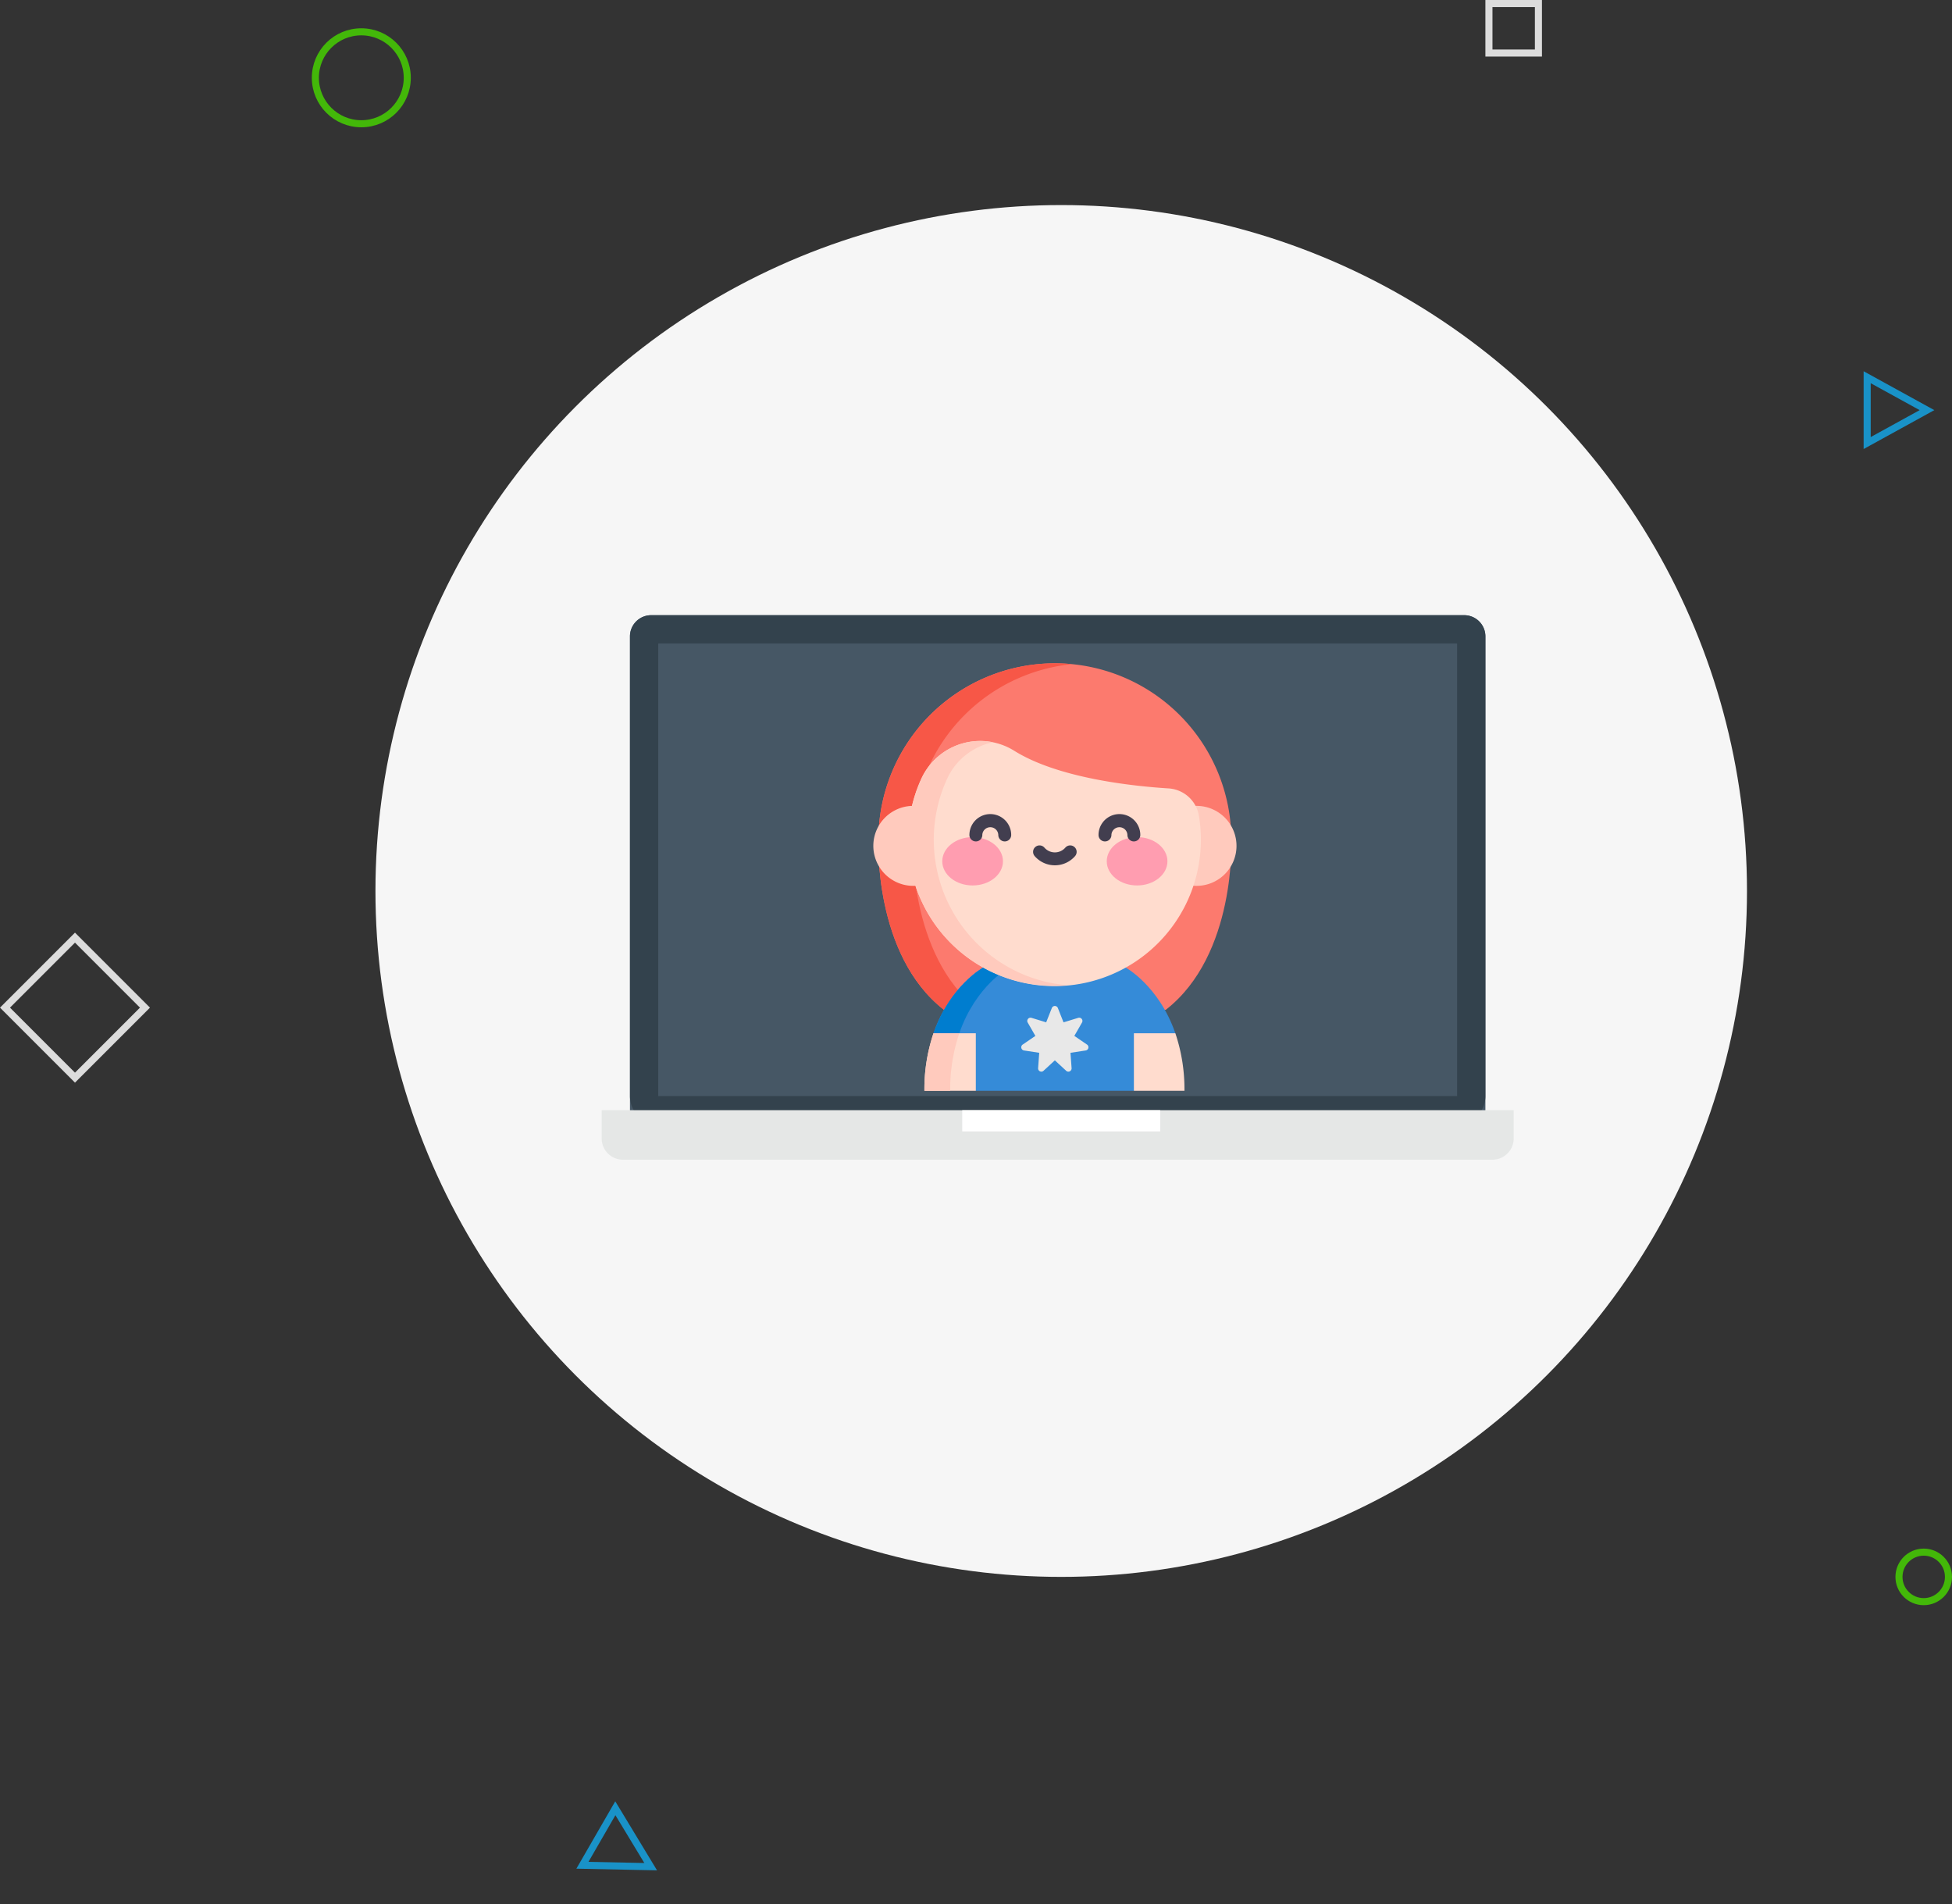 <svg xmlns="http://www.w3.org/2000/svg" width="276.107" height="269.263" viewBox="0 0 276.107 269.263">
  <rect x="0" y="0" width="276.107" height="269.263" fill="#333333" stroke="none"/>
  <g id="SVG_ilustration" transform="translate(-338.893 -249)">
    <circle id="Elipse_1" data-name="Elipse 1" cx="97" cy="97" r="97" transform="translate(392 278)" fill="#f6f6f6"/>
    <g id="Retângulo_1" data-name="Retângulo 1" transform="translate(428 336)" fill="#465765" stroke="#33424d" stroke-width="4">
      <path d="M3,0H118a3,3,0,0,1,3,3V72a0,0,0,0,1,0,0H0a0,0,0,0,1,0,0V3A3,3,0,0,1,3,0Z" stroke="none"/>
      <path d="M3,2H118a1,1,0,0,1,1,1V68a2,2,0,0,1-2,2H4a2,2,0,0,1-2-2V3A1,1,0,0,1,3,2Z" fill="none"/>
    </g>
    <g id="Elipse_4" data-name="Elipse 4" transform="translate(607 468)" fill="none" stroke="#43b809" stroke-width="1">
      <circle cx="4" cy="4" r="4" stroke="none"/>
      <circle cx="4" cy="4" r="3.5" fill="none"/>
    </g>
    <g id="Polígono_3" data-name="Polígono 3" transform="translate(612.5 301.5) rotate(90)" fill="none">
      <path d="M5.5,0,11,10H0Z" stroke="none"/>
      <path d="M 5.5 2.075 L 1.691 9 L 9.309 9 L 5.5 2.075 M 5.5 0 L 11 10 L 0 10 L 5.5 0 Z" stroke="none" fill="#1992c8"/>
    </g>
    <g id="Retângulo_4" data-name="Retângulo 4" transform="translate(549 249)" fill="none" stroke="#dcdcdc" stroke-width="1">
      <rect width="8" height="8" stroke="none"/>
      <rect x="0.5" y="0.5" width="7" height="7" fill="none"/>
    </g>
    <g id="Polígono_4" data-name="Polígono 4" transform="translate(434.58 508.737) rotate(120)" fill="none">
      <path d="M5.5,0,11,10H0Z" stroke="none"/>
      <path d="M 5.5 2.075 L 1.691 9 L 9.309 9 L 5.5 2.075 M 5.5 0 L 11 10 L 0 10 L 5.5 0 Z" stroke="none" fill="#1992c8"/>
    </g>
    <g id="Elipse_5" data-name="Elipse 5" transform="translate(383 253)" fill="none" stroke="#43b809" stroke-width="1">
      <circle cx="7" cy="7" r="7" stroke="none"/>
      <circle cx="7" cy="7" r="6.5" fill="none"/>
    </g>
    <g id="Retângulo_5" data-name="Retângulo 5" transform="translate(349.5 380.893) rotate(45)" fill="none" stroke="#dcdcdc" stroke-width="1">
      <rect width="15" height="15" stroke="none"/>
      <rect x="0.5" y="0.5" width="14" height="14" fill="none"/>
    </g>
    <path id="Retângulo_2" data-name="Retângulo 2" d="M3,0H126a3,3,0,0,1,3,3V7a0,0,0,0,1,0,0H0A0,0,0,0,1,0,7V3A3,3,0,0,1,3,0Z" transform="translate(553 413) rotate(180)" fill="#e5e7e6"/>
    <rect id="Retângulo_7" data-name="Retângulo 7" width="28" height="3" transform="translate(475 406)" fill="#fff"/>
    <path id="Caminho_1" data-name="Caminho 1" d="M43.327,24.956a24.956,24.956,0,1,1,49.912,0Z" transform="translate(419.818 342.804)" fill="#fc7a6e"/>
    <path id="Caminho_2" data-name="Caminho 2" d="M70.716.119Q69.515,0,68.283,0A24.984,24.984,0,0,0,43.327,24.956h4.865A24.99,24.99,0,0,1,70.716.119Z" transform="translate(419.818 342.804)" fill="#f75747"/>
    <path id="Caminho_3" data-name="Caminho 3" d="M93.153,205.173s.732,16.281-9.276,24.052H52.517c-10.008-7.771-9.276-24.052-9.276-24.052Z" transform="translate(419.904 162.587)" fill="#fc7a6e"/>
    <path id="Caminho_4" data-name="Caminho 4" d="M48.106,205.172H43.241s-.732,16.281,9.276,24.052h4.865C47.375,221.453,48.106,205.172,48.106,205.172Z" transform="translate(419.904 162.588)" fill="#f75747"/>
    <path id="Caminho_5" data-name="Caminho 5" d="M366.737,171.406a5.656,5.656,0,1,0,5.711-5.656A5.656,5.656,0,0,0,366.737,171.406Z" transform="translate(135.746 197.215)" fill="#ffcabd"/>
    <path id="Caminho_6" data-name="Caminho 6" d="M141.578,362.662l-5.865,8.134h-22.36l-5.987-8.134c2.352-6.793,7.105-9.342,7.105-9.342h20S139.226,355.869,141.578,362.662Z" transform="translate(363.567 32.46)" fill="#358bd8"/>
    <path id="Caminho_7" data-name="Caminho 7" d="M111.016,362.661c2.352-6.793,7.105-9.342,7.105-9.342h-3.649s-4.753,2.549-7.105,9.342Z" transform="translate(363.567 32.461)" fill="#007dcf"/>
    <path id="Caminho_8" data-name="Caminho 8" d="M104.067,430.123v8.135H96.794a24.728,24.728,0,0,1,1.286-8.135Z" transform="translate(372.854 -35.001)" fill="#ffdcce"/>
    <path id="Caminho_9" data-name="Caminho 9" d="M98.08,430.123a24.727,24.727,0,0,0-1.286,8.135h3.649a24.728,24.728,0,0,1,1.286-8.135Z" transform="translate(372.854 -35.001)" fill="#ffcabd"/>
    <path id="Caminho_10" data-name="Caminho 10" d="M347.567,438.258h-7.151v-8.135h5.865A24.73,24.73,0,0,1,347.567,438.258Z" transform="translate(158.865 -35.001)" fill="#ffdcce"/>
    <path id="Caminho_11" data-name="Caminho 11" d="M218.753,403.858l-1.795-1.229,1.084-1.886a.459.459,0,0,0-.533-.668l-2.08.637-.8-2.023a.459.459,0,0,0-.854,0l-.8,2.023-2.08-.637a.459.459,0,0,0-.533.668l1.084,1.886-1.795,1.229a.459.459,0,0,0,.19.833l2.15.329-.158,2.17a.459.459,0,0,0,.769.371l1.6-1.476,1.6,1.476a.459.459,0,0,0,.769-.371l-.158-2.17,2.15-.329A.459.459,0,0,0,218.753,403.858Z" transform="translate(273.898 -7.135)" fill="#e8e8e8"/>
    <path id="Caminho_12" data-name="Caminho 12" d="M118.849,100.831a4.643,4.643,0,0,0-4.294-3.866c-5.289-.334-15.677-1.472-21.836-5.329a9.136,9.136,0,0,0-13.124,3.94,20.71,20.71,0,1,0,39.254,5.255Z" transform="translate(389.627 263.53)" fill="#ffdcce"/>
    <path id="Caminho_13" data-name="Caminho 13" d="M45.826,104.23a20.574,20.574,0,0,1,1.9-8.654,9.149,9.149,0,0,1,6.5-5.139,9.164,9.164,0,0,0-10.145,5.139,20.494,20.494,0,0,0-1.334,3.861,5.656,5.656,0,0,0,.176,11.309c.108,0,.21,0,.31-.01a20.661,20.661,0,0,0,19.667,14.145c.615,0,1.223-.025,1.825-.076A20.654,20.654,0,0,1,45.826,104.23Z" transform="translate(425.149 263.53)" fill="#ffcabd"/>
    <g id="Grupo_7" data-name="Grupo 7" transform="translate(472.176 367.383)">
      <g id="Grupo_6" data-name="Grupo 6">
        <g id="Grupo_4" data-name="Grupo 4">
          <ellipse id="Elipse_6" data-name="Elipse 6" cx="4.292" cy="3.418" rx="4.292" ry="3.418" fill="#ff9db0"/>
        </g>
        <g id="Grupo_5" data-name="Grupo 5" transform="translate(23.265)">
          <ellipse id="Elipse_7" data-name="Elipse 7" cx="4.292" cy="3.418" rx="4.292" ry="3.418" fill="#ff9db0"/>
        </g>
      </g>
    </g>
    <g id="Grupo_8" data-name="Grupo 8" transform="translate(476.015 364.126)">
      <path id="Caminho_14" data-name="Caminho 14" d="M154.131,179.163a.912.912,0,0,1-.912-.912,1.131,1.131,0,0,0-2.261,0,.912.912,0,1,1-1.825,0,2.955,2.955,0,0,1,5.91,0A.912.912,0,0,1,154.131,179.163Z" transform="translate(-149.133 -175.296)" fill="#423e4f"/>
    </g>
    <g id="Grupo_9" data-name="Grupo 9" transform="translate(494.277 364.126)">
      <path id="Caminho_15" data-name="Caminho 15" d="M304.273,179.163a.912.912,0,0,1-.912-.912,1.131,1.131,0,0,0-2.261,0,.912.912,0,0,1-1.825,0,2.955,2.955,0,0,1,5.91,0A.912.912,0,0,1,304.273,179.163Z" transform="translate(-299.275 -175.296)" fill="#423e4f"/>
    </g>
    <g id="Grupo_10" data-name="Grupo 10" transform="translate(485.022 368.557)">
      <path id="Caminho_16" data-name="Caminho 16" d="M226.263,214.536a3.787,3.787,0,0,1-2.855-1.3.912.912,0,0,1,1.376-1.2,1.96,1.96,0,0,0,2.959,0,.912.912,0,0,1,1.376,1.2,3.787,3.787,0,0,1-2.855,1.3Z" transform="translate(-223.183 -211.724)" fill="#423e4f"/>
    </g>
  </g>
</svg>

